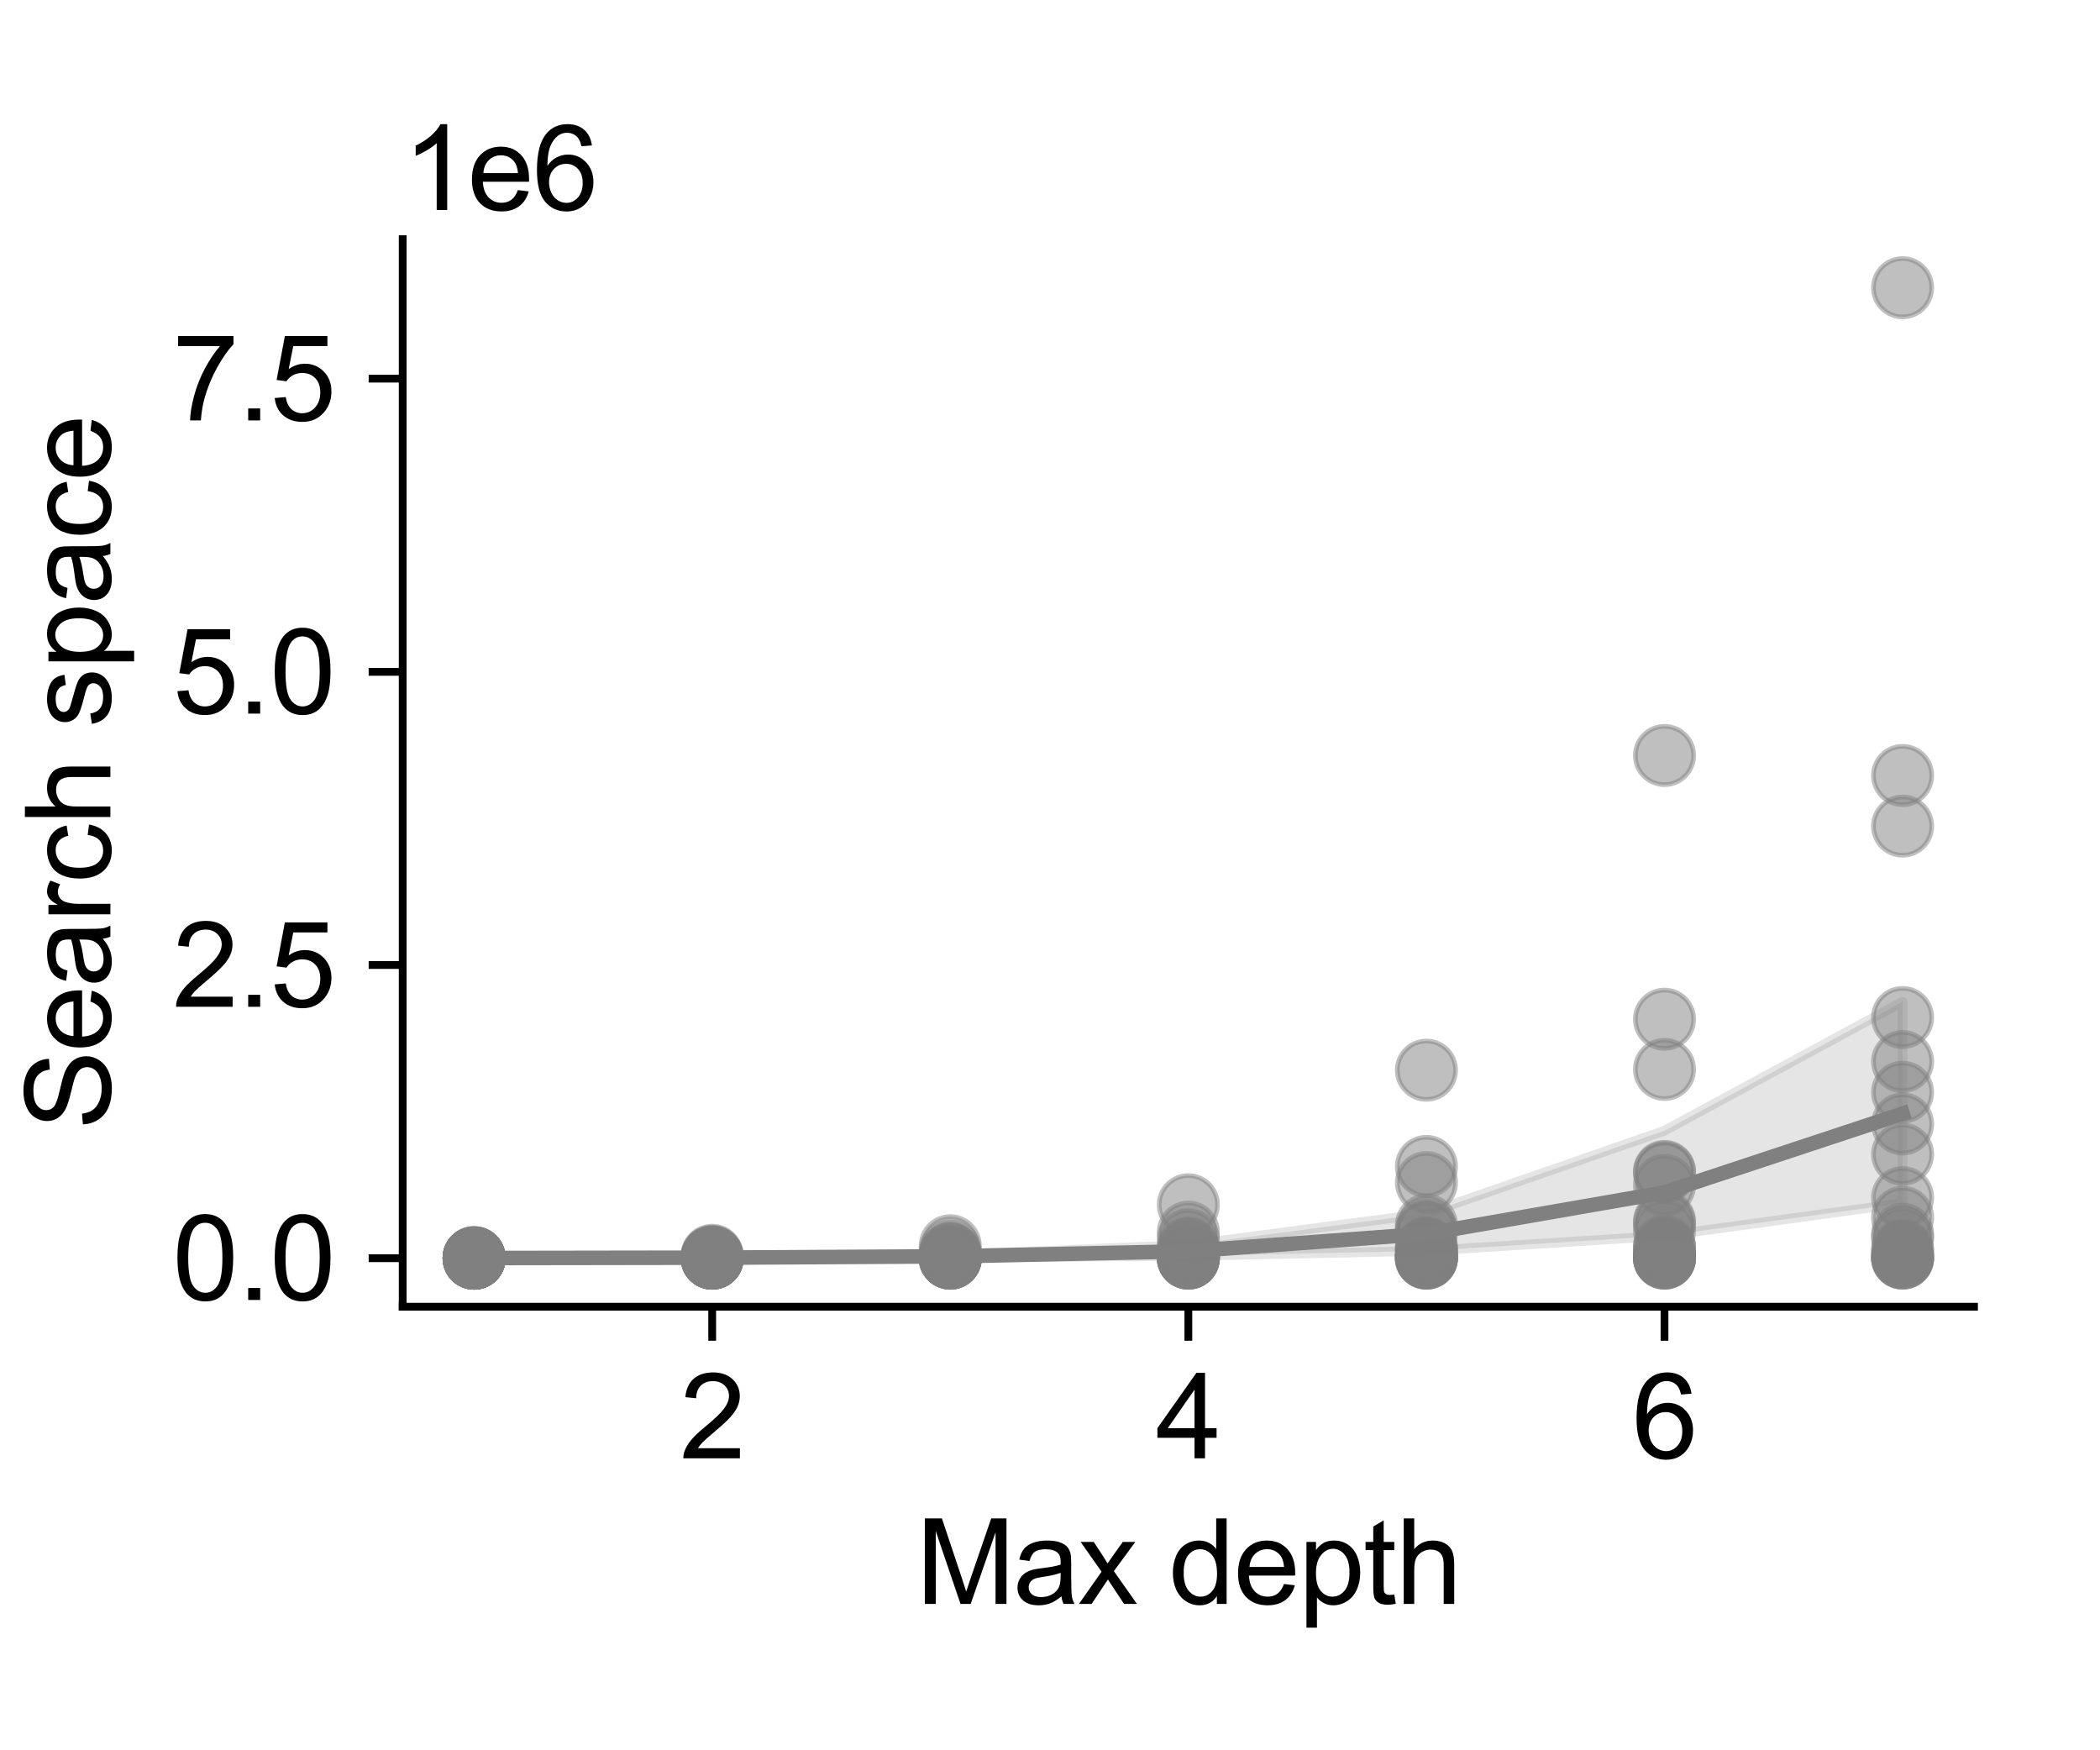 <?xml version="1.0" encoding="utf-8" standalone="no"?>
<!DOCTYPE svg PUBLIC "-//W3C//DTD SVG 1.1//EN"
  "http://www.w3.org/Graphics/SVG/1.1/DTD/svg11.dtd">
<svg xmlns:xlink="http://www.w3.org/1999/xlink" width="216pt" height="180pt" viewBox="0 0 216 180" xmlns="http://www.w3.org/2000/svg" version="1.1">
 <defs>
  <style type="text/css">*{stroke-linejoin: round; stroke-linecap: butt}</style>
 </defs>
 <g id="figure_1">
  <g id="patch_1">
   <path d="M 0 180 
L 216 180 
L 216 0 
L 0 0 
z
" style="fill: #ffffff"/>
  </g>
  <g id="axes_1">
   <g id="patch_2">
    <path d="M 41.42 134.384 
L 203.04 134.384 
L 203.04 24.6 
L 41.42 24.6 
z
" style="fill: #ffffff"/>
   </g>
   <g id="PathCollection_1">
    <defs>
     <path id="m1dcee2b372" d="M 0 3 
C 0.796 3 1.559 2.684 2.121 2.121 
C 2.684 1.559 3 0.796 3 0 
C 3 -0.796 2.684 -1.559 2.121 -2.121 
C 1.559 -2.684 0.796 -3 0 -3 
C -0.796 -3 -1.559 -2.684 -2.121 -2.121 
C -2.684 -1.559 -3 -0.796 -3 0 
C -3 0.796 -2.684 1.559 -2.121 2.121 
C -1.559 2.684 -0.796 3 0 3 
z
" style="stroke: #808080; stroke-opacity: 0.5; stroke-width: 0.48"/>
    </defs>
    <g clip-path="url(#pa25e556dfc)">
     <use xlink:href="#m1dcee2b372" x="48.766" y="129.394" style="fill: #808080; fill-opacity: 0.5; stroke: #808080; stroke-opacity: 0.5; stroke-width: 0.48"/>
     <use xlink:href="#m1dcee2b372" x="48.766" y="129.392" style="fill: #808080; fill-opacity: 0.5; stroke: #808080; stroke-opacity: 0.5; stroke-width: 0.48"/>
     <use xlink:href="#m1dcee2b372" x="48.766" y="129.387" style="fill: #808080; fill-opacity: 0.5; stroke: #808080; stroke-opacity: 0.5; stroke-width: 0.48"/>
     <use xlink:href="#m1dcee2b372" x="48.766" y="129.371" style="fill: #808080; fill-opacity: 0.5; stroke: #808080; stroke-opacity: 0.5; stroke-width: 0.48"/>
     <use xlink:href="#m1dcee2b372" x="73.254" y="129.393" style="fill: #808080; fill-opacity: 0.5; stroke: #808080; stroke-opacity: 0.5; stroke-width: 0.48"/>
     <use xlink:href="#m1dcee2b372" x="73.254" y="129.391" style="fill: #808080; fill-opacity: 0.5; stroke: #808080; stroke-opacity: 0.5; stroke-width: 0.48"/>
     <use xlink:href="#m1dcee2b372" x="73.254" y="129.383" style="fill: #808080; fill-opacity: 0.5; stroke: #808080; stroke-opacity: 0.5; stroke-width: 0.48"/>
     <use xlink:href="#m1dcee2b372" x="73.254" y="129.361" style="fill: #808080; fill-opacity: 0.5; stroke: #808080; stroke-opacity: 0.5; stroke-width: 0.48"/>
     <use xlink:href="#m1dcee2b372" x="97.742" y="129.393" style="fill: #808080; fill-opacity: 0.5; stroke: #808080; stroke-opacity: 0.5; stroke-width: 0.48"/>
     <use xlink:href="#m1dcee2b372" x="97.742" y="129.39" style="fill: #808080; fill-opacity: 0.5; stroke: #808080; stroke-opacity: 0.5; stroke-width: 0.48"/>
     <use xlink:href="#m1dcee2b372" x="97.742" y="129.38" style="fill: #808080; fill-opacity: 0.5; stroke: #808080; stroke-opacity: 0.5; stroke-width: 0.48"/>
     <use xlink:href="#m1dcee2b372" x="97.742" y="129.351" style="fill: #808080; fill-opacity: 0.5; stroke: #808080; stroke-opacity: 0.5; stroke-width: 0.48"/>
     <use xlink:href="#m1dcee2b372" x="122.23" y="129.392" style="fill: #808080; fill-opacity: 0.5; stroke: #808080; stroke-opacity: 0.5; stroke-width: 0.48"/>
     <use xlink:href="#m1dcee2b372" x="122.23" y="129.389" style="fill: #808080; fill-opacity: 0.5; stroke: #808080; stroke-opacity: 0.5; stroke-width: 0.48"/>
     <use xlink:href="#m1dcee2b372" x="122.23" y="129.376" style="fill: #808080; fill-opacity: 0.5; stroke: #808080; stroke-opacity: 0.5; stroke-width: 0.48"/>
     <use xlink:href="#m1dcee2b372" x="122.23" y="129.341" style="fill: #808080; fill-opacity: 0.5; stroke: #808080; stroke-opacity: 0.5; stroke-width: 0.48"/>
     <use xlink:href="#m1dcee2b372" x="146.718" y="129.392" style="fill: #808080; fill-opacity: 0.5; stroke: #808080; stroke-opacity: 0.5; stroke-width: 0.48"/>
     <use xlink:href="#m1dcee2b372" x="146.718" y="129.388" style="fill: #808080; fill-opacity: 0.5; stroke: #808080; stroke-opacity: 0.5; stroke-width: 0.48"/>
     <use xlink:href="#m1dcee2b372" x="146.718" y="129.373" style="fill: #808080; fill-opacity: 0.5; stroke: #808080; stroke-opacity: 0.5; stroke-width: 0.48"/>
     <use xlink:href="#m1dcee2b372" x="146.718" y="129.332" style="fill: #808080; fill-opacity: 0.5; stroke: #808080; stroke-opacity: 0.5; stroke-width: 0.48"/>
     <use xlink:href="#m1dcee2b372" x="171.206" y="129.392" style="fill: #808080; fill-opacity: 0.5; stroke: #808080; stroke-opacity: 0.5; stroke-width: 0.48"/>
     <use xlink:href="#m1dcee2b372" x="171.206" y="129.387" style="fill: #808080; fill-opacity: 0.5; stroke: #808080; stroke-opacity: 0.5; stroke-width: 0.48"/>
     <use xlink:href="#m1dcee2b372" x="171.206" y="129.369" style="fill: #808080; fill-opacity: 0.5; stroke: #808080; stroke-opacity: 0.5; stroke-width: 0.48"/>
     <use xlink:href="#m1dcee2b372" x="171.206" y="129.322" style="fill: #808080; fill-opacity: 0.5; stroke: #808080; stroke-opacity: 0.5; stroke-width: 0.48"/>
     <use xlink:href="#m1dcee2b372" x="195.694" y="129.391" style="fill: #808080; fill-opacity: 0.5; stroke: #808080; stroke-opacity: 0.5; stroke-width: 0.48"/>
     <use xlink:href="#m1dcee2b372" x="195.694" y="129.385" style="fill: #808080; fill-opacity: 0.5; stroke: #808080; stroke-opacity: 0.5; stroke-width: 0.48"/>
     <use xlink:href="#m1dcee2b372" x="195.694" y="129.366" style="fill: #808080; fill-opacity: 0.5; stroke: #808080; stroke-opacity: 0.5; stroke-width: 0.48"/>
     <use xlink:href="#m1dcee2b372" x="195.694" y="129.312" style="fill: #808080; fill-opacity: 0.5; stroke: #808080; stroke-opacity: 0.5; stroke-width: 0.48"/>
     <use xlink:href="#m1dcee2b372" x="48.766" y="129.393" style="fill: #808080; fill-opacity: 0.5; stroke: #808080; stroke-opacity: 0.5; stroke-width: 0.48"/>
     <use xlink:href="#m1dcee2b372" x="48.766" y="129.391" style="fill: #808080; fill-opacity: 0.5; stroke: #808080; stroke-opacity: 0.5; stroke-width: 0.48"/>
     <use xlink:href="#m1dcee2b372" x="48.766" y="129.383" style="fill: #808080; fill-opacity: 0.5; stroke: #808080; stroke-opacity: 0.5; stroke-width: 0.48"/>
     <use xlink:href="#m1dcee2b372" x="48.766" y="129.36" style="fill: #808080; fill-opacity: 0.5; stroke: #808080; stroke-opacity: 0.5; stroke-width: 0.48"/>
     <use xlink:href="#m1dcee2b372" x="73.254" y="129.392" style="fill: #808080; fill-opacity: 0.5; stroke: #808080; stroke-opacity: 0.5; stroke-width: 0.48"/>
     <use xlink:href="#m1dcee2b372" x="73.254" y="129.387" style="fill: #808080; fill-opacity: 0.5; stroke: #808080; stroke-opacity: 0.5; stroke-width: 0.48"/>
     <use xlink:href="#m1dcee2b372" x="73.254" y="129.369" style="fill: #808080; fill-opacity: 0.5; stroke: #808080; stroke-opacity: 0.5; stroke-width: 0.48"/>
     <use xlink:href="#m1dcee2b372" x="73.254" y="129.32" style="fill: #808080; fill-opacity: 0.5; stroke: #808080; stroke-opacity: 0.5; stroke-width: 0.48"/>
     <use xlink:href="#m1dcee2b372" x="97.742" y="129.389" style="fill: #808080; fill-opacity: 0.5; stroke: #808080; stroke-opacity: 0.5; stroke-width: 0.48"/>
     <use xlink:href="#m1dcee2b372" x="97.742" y="129.378" style="fill: #808080; fill-opacity: 0.5; stroke: #808080; stroke-opacity: 0.5; stroke-width: 0.48"/>
     <use xlink:href="#m1dcee2b372" x="97.742" y="129.343" style="fill: #808080; fill-opacity: 0.5; stroke: #808080; stroke-opacity: 0.5; stroke-width: 0.48"/>
     <use xlink:href="#m1dcee2b372" x="97.742" y="129.245" style="fill: #808080; fill-opacity: 0.5; stroke: #808080; stroke-opacity: 0.5; stroke-width: 0.48"/>
     <use xlink:href="#m1dcee2b372" x="122.23" y="129.383" style="fill: #808080; fill-opacity: 0.5; stroke: #808080; stroke-opacity: 0.5; stroke-width: 0.48"/>
     <use xlink:href="#m1dcee2b372" x="122.23" y="129.363" style="fill: #808080; fill-opacity: 0.5; stroke: #808080; stroke-opacity: 0.5; stroke-width: 0.48"/>
     <use xlink:href="#m1dcee2b372" x="122.23" y="129.292" style="fill: #808080; fill-opacity: 0.5; stroke: #808080; stroke-opacity: 0.5; stroke-width: 0.48"/>
     <use xlink:href="#m1dcee2b372" x="122.23" y="129.1" style="fill: #808080; fill-opacity: 0.5; stroke: #808080; stroke-opacity: 0.5; stroke-width: 0.48"/>
     <use xlink:href="#m1dcee2b372" x="146.718" y="129.373" style="fill: #808080; fill-opacity: 0.5; stroke: #808080; stroke-opacity: 0.5; stroke-width: 0.48"/>
     <use xlink:href="#m1dcee2b372" x="146.718" y="129.332" style="fill: #808080; fill-opacity: 0.5; stroke: #808080; stroke-opacity: 0.5; stroke-width: 0.48"/>
     <use xlink:href="#m1dcee2b372" x="146.718" y="129.196" style="fill: #808080; fill-opacity: 0.5; stroke: #808080; stroke-opacity: 0.5; stroke-width: 0.48"/>
     <use xlink:href="#m1dcee2b372" x="146.718" y="128.824" style="fill: #808080; fill-opacity: 0.5; stroke: #808080; stroke-opacity: 0.5; stroke-width: 0.48"/>
     <use xlink:href="#m1dcee2b372" x="171.206" y="129.353" style="fill: #808080; fill-opacity: 0.5; stroke: #808080; stroke-opacity: 0.5; stroke-width: 0.48"/>
     <use xlink:href="#m1dcee2b372" x="171.206" y="129.273" style="fill: #808080; fill-opacity: 0.5; stroke: #808080; stroke-opacity: 0.5; stroke-width: 0.48"/>
     <use xlink:href="#m1dcee2b372" x="171.206" y="129.01" style="fill: #808080; fill-opacity: 0.5; stroke: #808080; stroke-opacity: 0.5; stroke-width: 0.48"/>
     <use xlink:href="#m1dcee2b372" x="171.206" y="128.303" style="fill: #808080; fill-opacity: 0.5; stroke: #808080; stroke-opacity: 0.5; stroke-width: 0.48"/>
     <use xlink:href="#m1dcee2b372" x="195.694" y="129.315" style="fill: #808080; fill-opacity: 0.5; stroke: #808080; stroke-opacity: 0.5; stroke-width: 0.48"/>
     <use xlink:href="#m1dcee2b372" x="195.694" y="129.163" style="fill: #808080; fill-opacity: 0.5; stroke: #808080; stroke-opacity: 0.5; stroke-width: 0.48"/>
     <use xlink:href="#m1dcee2b372" x="195.694" y="128.663" style="fill: #808080; fill-opacity: 0.5; stroke: #808080; stroke-opacity: 0.5; stroke-width: 0.48"/>
     <use xlink:href="#m1dcee2b372" x="195.694" y="127.328" style="fill: #808080; fill-opacity: 0.5; stroke: #808080; stroke-opacity: 0.5; stroke-width: 0.48"/>
     <use xlink:href="#m1dcee2b372" x="48.766" y="129.393" style="fill: #808080; fill-opacity: 0.5; stroke: #808080; stroke-opacity: 0.5; stroke-width: 0.48"/>
     <use xlink:href="#m1dcee2b372" x="48.766" y="129.39" style="fill: #808080; fill-opacity: 0.5; stroke: #808080; stroke-opacity: 0.5; stroke-width: 0.48"/>
     <use xlink:href="#m1dcee2b372" x="48.766" y="129.379" style="fill: #808080; fill-opacity: 0.5; stroke: #808080; stroke-opacity: 0.5; stroke-width: 0.48"/>
     <use xlink:href="#m1dcee2b372" x="48.766" y="129.35" style="fill: #808080; fill-opacity: 0.5; stroke: #808080; stroke-opacity: 0.5; stroke-width: 0.48"/>
     <use xlink:href="#m1dcee2b372" x="73.254" y="129.39" style="fill: #808080; fill-opacity: 0.5; stroke: #808080; stroke-opacity: 0.5; stroke-width: 0.48"/>
     <use xlink:href="#m1dcee2b372" x="73.254" y="129.38" style="fill: #808080; fill-opacity: 0.5; stroke: #808080; stroke-opacity: 0.5; stroke-width: 0.48"/>
     <use xlink:href="#m1dcee2b372" x="73.254" y="129.349" style="fill: #808080; fill-opacity: 0.5; stroke: #808080; stroke-opacity: 0.5; stroke-width: 0.48"/>
     <use xlink:href="#m1dcee2b372" x="73.254" y="129.262" style="fill: #808080; fill-opacity: 0.5; stroke: #808080; stroke-opacity: 0.5; stroke-width: 0.48"/>
     <use xlink:href="#m1dcee2b372" x="97.742" y="129.381" style="fill: #808080; fill-opacity: 0.5; stroke: #808080; stroke-opacity: 0.5; stroke-width: 0.48"/>
     <use xlink:href="#m1dcee2b372" x="97.742" y="129.354" style="fill: #808080; fill-opacity: 0.5; stroke: #808080; stroke-opacity: 0.5; stroke-width: 0.48"/>
     <use xlink:href="#m1dcee2b372" x="97.742" y="129.265" style="fill: #808080; fill-opacity: 0.5; stroke: #808080; stroke-opacity: 0.5; stroke-width: 0.48"/>
     <use xlink:href="#m1dcee2b372" x="97.742" y="129.02" style="fill: #808080; fill-opacity: 0.5; stroke: #808080; stroke-opacity: 0.5; stroke-width: 0.48"/>
     <use xlink:href="#m1dcee2b372" x="122.23" y="129.356" style="fill: #808080; fill-opacity: 0.5; stroke: #808080; stroke-opacity: 0.5; stroke-width: 0.48"/>
     <use xlink:href="#m1dcee2b372" x="122.23" y="129.28" style="fill: #808080; fill-opacity: 0.5; stroke: #808080; stroke-opacity: 0.5; stroke-width: 0.48"/>
     <use xlink:href="#m1dcee2b372" x="122.23" y="129.03" style="fill: #808080; fill-opacity: 0.5; stroke: #808080; stroke-opacity: 0.5; stroke-width: 0.48"/>
     <use xlink:href="#m1dcee2b372" x="122.23" y="128.35" style="fill: #808080; fill-opacity: 0.5; stroke: #808080; stroke-opacity: 0.5; stroke-width: 0.48"/>
     <use xlink:href="#m1dcee2b372" x="146.718" y="129.285" style="fill: #808080; fill-opacity: 0.5; stroke: #808080; stroke-opacity: 0.5; stroke-width: 0.48"/>
     <use xlink:href="#m1dcee2b372" x="146.718" y="129.071" style="fill: #808080; fill-opacity: 0.5; stroke: #808080; stroke-opacity: 0.5; stroke-width: 0.48"/>
     <use xlink:href="#m1dcee2b372" x="146.718" y="128.367" style="fill: #808080; fill-opacity: 0.5; stroke: #808080; stroke-opacity: 0.5; stroke-width: 0.48"/>
     <use xlink:href="#m1dcee2b372" x="146.718" y="126.523" style="fill: #808080; fill-opacity: 0.5; stroke: #808080; stroke-opacity: 0.5; stroke-width: 0.48"/>
     <use xlink:href="#m1dcee2b372" x="171.206" y="129.094" style="fill: #808080; fill-opacity: 0.5; stroke: #808080; stroke-opacity: 0.5; stroke-width: 0.48"/>
     <use xlink:href="#m1dcee2b372" x="171.206" y="128.492" style="fill: #808080; fill-opacity: 0.5; stroke: #808080; stroke-opacity: 0.5; stroke-width: 0.48"/>
     <use xlink:href="#m1dcee2b372" x="171.206" y="126.569" style="fill: #808080; fill-opacity: 0.5; stroke: #808080; stroke-opacity: 0.5; stroke-width: 0.48"/>
     <use xlink:href="#m1dcee2b372" x="171.206" y="121.901" style="fill: #808080; fill-opacity: 0.5; stroke: #808080; stroke-opacity: 0.5; stroke-width: 0.48"/>
     <use xlink:href="#m1dcee2b372" x="195.694" y="128.572" style="fill: #808080; fill-opacity: 0.5; stroke: #808080; stroke-opacity: 0.5; stroke-width: 0.48"/>
     <use xlink:href="#m1dcee2b372" x="195.694" y="126.93" style="fill: #808080; fill-opacity: 0.5; stroke: #808080; stroke-opacity: 0.5; stroke-width: 0.48"/>
     <use xlink:href="#m1dcee2b372" x="195.694" y="123.165" style="fill: #808080; fill-opacity: 0.5; stroke: #808080; stroke-opacity: 0.5; stroke-width: 0.48"/>
     <use xlink:href="#m1dcee2b372" x="195.694" y="112.325" style="fill: #808080; fill-opacity: 0.5; stroke: #808080; stroke-opacity: 0.5; stroke-width: 0.48"/>
     <use xlink:href="#m1dcee2b372" x="48.766" y="129.392" style="fill: #808080; fill-opacity: 0.5; stroke: #808080; stroke-opacity: 0.5; stroke-width: 0.48"/>
     <use xlink:href="#m1dcee2b372" x="48.766" y="129.389" style="fill: #808080; fill-opacity: 0.5; stroke: #808080; stroke-opacity: 0.5; stroke-width: 0.48"/>
     <use xlink:href="#m1dcee2b372" x="48.766" y="129.376" style="fill: #808080; fill-opacity: 0.5; stroke: #808080; stroke-opacity: 0.5; stroke-width: 0.48"/>
     <use xlink:href="#m1dcee2b372" x="48.766" y="129.339" style="fill: #808080; fill-opacity: 0.5; stroke: #808080; stroke-opacity: 0.5; stroke-width: 0.48"/>
     <use xlink:href="#m1dcee2b372" x="73.254" y="129.387" style="fill: #808080; fill-opacity: 0.5; stroke: #808080; stroke-opacity: 0.5; stroke-width: 0.48"/>
     <use xlink:href="#m1dcee2b372" x="73.254" y="129.372" style="fill: #808080; fill-opacity: 0.5; stroke: #808080; stroke-opacity: 0.5; stroke-width: 0.48"/>
     <use xlink:href="#m1dcee2b372" x="73.254" y="129.324" style="fill: #808080; fill-opacity: 0.5; stroke: #808080; stroke-opacity: 0.5; stroke-width: 0.48"/>
     <use xlink:href="#m1dcee2b372" x="73.254" y="129.188" style="fill: #808080; fill-opacity: 0.5; stroke: #808080; stroke-opacity: 0.5; stroke-width: 0.48"/>
     <use xlink:href="#m1dcee2b372" x="97.742" y="129.367" style="fill: #808080; fill-opacity: 0.5; stroke: #808080; stroke-opacity: 0.5; stroke-width: 0.48"/>
     <use xlink:href="#m1dcee2b372" x="97.742" y="129.314" style="fill: #808080; fill-opacity: 0.5; stroke: #808080; stroke-opacity: 0.5; stroke-width: 0.48"/>
     <use xlink:href="#m1dcee2b372" x="97.742" y="129.133" style="fill: #808080; fill-opacity: 0.5; stroke: #808080; stroke-opacity: 0.5; stroke-width: 0.48"/>
     <use xlink:href="#m1dcee2b372" x="97.742" y="128.646" style="fill: #808080; fill-opacity: 0.5; stroke: #808080; stroke-opacity: 0.5; stroke-width: 0.48"/>
     <use xlink:href="#m1dcee2b372" x="122.23" y="129.295" style="fill: #808080; fill-opacity: 0.5; stroke: #808080; stroke-opacity: 0.5; stroke-width: 0.48"/>
     <use xlink:href="#m1dcee2b372" x="122.23" y="129.104" style="fill: #808080; fill-opacity: 0.5; stroke: #808080; stroke-opacity: 0.5; stroke-width: 0.48"/>
     <use xlink:href="#m1dcee2b372" x="122.23" y="128.449" style="fill: #808080; fill-opacity: 0.5; stroke: #808080; stroke-opacity: 0.5; stroke-width: 0.48"/>
     <use xlink:href="#m1dcee2b372" x="122.23" y="126.717" style="fill: #808080; fill-opacity: 0.5; stroke: #808080; stroke-opacity: 0.5; stroke-width: 0.48"/>
     <use xlink:href="#m1dcee2b372" x="146.718" y="129.037" style="fill: #808080; fill-opacity: 0.5; stroke: #808080; stroke-opacity: 0.5; stroke-width: 0.48"/>
     <use xlink:href="#m1dcee2b372" x="146.718" y="128.317" style="fill: #808080; fill-opacity: 0.5; stroke: #808080; stroke-opacity: 0.5; stroke-width: 0.48"/>
     <use xlink:href="#m1dcee2b372" x="146.718" y="126.001" style="fill: #808080; fill-opacity: 0.5; stroke: #808080; stroke-opacity: 0.5; stroke-width: 0.48"/>
     <use xlink:href="#m1dcee2b372" x="146.718" y="119.957" style="fill: #808080; fill-opacity: 0.5; stroke: #808080; stroke-opacity: 0.5; stroke-width: 0.48"/>
     <use xlink:href="#m1dcee2b372" x="171.206" y="128.143" style="fill: #808080; fill-opacity: 0.5; stroke: #808080; stroke-opacity: 0.5; stroke-width: 0.48"/>
     <use xlink:href="#m1dcee2b372" x="171.206" y="125.613" style="fill: #808080; fill-opacity: 0.5; stroke: #808080; stroke-opacity: 0.5; stroke-width: 0.48"/>
     <use xlink:href="#m1dcee2b372" x="171.206" y="120.47" style="fill: #808080; fill-opacity: 0.5; stroke: #808080; stroke-opacity: 0.5; stroke-width: 0.48"/>
     <use xlink:href="#m1dcee2b372" x="171.206" y="104.82" style="fill: #808080; fill-opacity: 0.5; stroke: #808080; stroke-opacity: 0.5; stroke-width: 0.48"/>
     <use xlink:href="#m1dcee2b372" x="195.694" y="125.193" style="fill: #808080; fill-opacity: 0.5; stroke: #808080; stroke-opacity: 0.5; stroke-width: 0.48"/>
     <use xlink:href="#m1dcee2b372" x="195.694" y="118.7" style="fill: #808080; fill-opacity: 0.5; stroke: #808080; stroke-opacity: 0.5; stroke-width: 0.48"/>
     <use xlink:href="#m1dcee2b372" x="195.694" y="109.171" style="fill: #808080; fill-opacity: 0.5; stroke: #808080; stroke-opacity: 0.5; stroke-width: 0.48"/>
     <use xlink:href="#m1dcee2b372" x="195.694" y="79.754" style="fill: #808080; fill-opacity: 0.5; stroke: #808080; stroke-opacity: 0.5; stroke-width: 0.48"/>
     <use xlink:href="#m1dcee2b372" x="48.766" y="129.392" style="fill: #808080; fill-opacity: 0.5; stroke: #808080; stroke-opacity: 0.5; stroke-width: 0.48"/>
     <use xlink:href="#m1dcee2b372" x="48.766" y="129.388" style="fill: #808080; fill-opacity: 0.5; stroke: #808080; stroke-opacity: 0.5; stroke-width: 0.48"/>
     <use xlink:href="#m1dcee2b372" x="48.766" y="129.373" style="fill: #808080; fill-opacity: 0.5; stroke: #808080; stroke-opacity: 0.5; stroke-width: 0.48"/>
     <use xlink:href="#m1dcee2b372" x="48.766" y="129.329" style="fill: #808080; fill-opacity: 0.5; stroke: #808080; stroke-opacity: 0.5; stroke-width: 0.48"/>
     <use xlink:href="#m1dcee2b372" x="73.254" y="129.384" style="fill: #808080; fill-opacity: 0.5; stroke: #808080; stroke-opacity: 0.5; stroke-width: 0.48"/>
     <use xlink:href="#m1dcee2b372" x="73.254" y="129.363" style="fill: #808080; fill-opacity: 0.5; stroke: #808080; stroke-opacity: 0.5; stroke-width: 0.48"/>
     <use xlink:href="#m1dcee2b372" x="73.254" y="129.294" style="fill: #808080; fill-opacity: 0.5; stroke: #808080; stroke-opacity: 0.5; stroke-width: 0.48"/>
     <use xlink:href="#m1dcee2b372" x="73.254" y="129.102" style="fill: #808080; fill-opacity: 0.5; stroke: #808080; stroke-opacity: 0.5; stroke-width: 0.48"/>
     <use xlink:href="#m1dcee2b372" x="97.742" y="129.347" style="fill: #808080; fill-opacity: 0.5; stroke: #808080; stroke-opacity: 0.5; stroke-width: 0.48"/>
     <use xlink:href="#m1dcee2b372" x="97.742" y="129.255" style="fill: #808080; fill-opacity: 0.5; stroke: #808080; stroke-opacity: 0.5; stroke-width: 0.48"/>
     <use xlink:href="#m1dcee2b372" x="97.742" y="128.949" style="fill: #808080; fill-opacity: 0.5; stroke: #808080; stroke-opacity: 0.5; stroke-width: 0.48"/>
     <use xlink:href="#m1dcee2b372" x="97.742" y="128.116" style="fill: #808080; fill-opacity: 0.5; stroke: #808080; stroke-opacity: 0.5; stroke-width: 0.48"/>
     <use xlink:href="#m1dcee2b372" x="122.23" y="129.186" style="fill: #808080; fill-opacity: 0.5; stroke: #808080; stroke-opacity: 0.5; stroke-width: 0.48"/>
     <use xlink:href="#m1dcee2b372" x="122.23" y="128.788" style="fill: #808080; fill-opacity: 0.5; stroke: #808080; stroke-opacity: 0.5; stroke-width: 0.48"/>
     <use xlink:href="#m1dcee2b372" x="122.23" y="127.496" style="fill: #808080; fill-opacity: 0.5; stroke: #808080; stroke-opacity: 0.5; stroke-width: 0.48"/>
     <use xlink:href="#m1dcee2b372" x="122.23" y="123.9" style="fill: #808080; fill-opacity: 0.5; stroke: #808080; stroke-opacity: 0.5; stroke-width: 0.48"/>
     <use xlink:href="#m1dcee2b372" x="146.718" y="128.508" style="fill: #808080; fill-opacity: 0.5; stroke: #808080; stroke-opacity: 0.5; stroke-width: 0.48"/>
     <use xlink:href="#m1dcee2b372" x="146.718" y="126.716" style="fill: #808080; fill-opacity: 0.5; stroke: #808080; stroke-opacity: 0.5; stroke-width: 0.48"/>
     <use xlink:href="#m1dcee2b372" x="146.718" y="121.616" style="fill: #808080; fill-opacity: 0.5; stroke: #808080; stroke-opacity: 0.5; stroke-width: 0.48"/>
     <use xlink:href="#m1dcee2b372" x="146.718" y="110.058" style="fill: #808080; fill-opacity: 0.5; stroke: #808080; stroke-opacity: 0.5; stroke-width: 0.48"/>
     <use xlink:href="#m1dcee2b372" x="171.206" y="125.807" style="fill: #808080; fill-opacity: 0.5; stroke: #808080; stroke-opacity: 0.5; stroke-width: 0.48"/>
     <use xlink:href="#m1dcee2b372" x="171.206" y="120.576" style="fill: #808080; fill-opacity: 0.5; stroke: #808080; stroke-opacity: 0.5; stroke-width: 0.48"/>
     <use xlink:href="#m1dcee2b372" x="171.206" y="109.979" style="fill: #808080; fill-opacity: 0.5; stroke: #808080; stroke-opacity: 0.5; stroke-width: 0.48"/>
     <use xlink:href="#m1dcee2b372" x="171.206" y="77.694" style="fill: #808080; fill-opacity: 0.5; stroke: #808080; stroke-opacity: 0.5; stroke-width: 0.48"/>
     <use xlink:href="#m1dcee2b372" x="195.694" y="115.585" style="fill: #808080; fill-opacity: 0.5; stroke: #808080; stroke-opacity: 0.5; stroke-width: 0.48"/>
     <use xlink:href="#m1dcee2b372" x="195.694" y="104.643" style="fill: #808080; fill-opacity: 0.5; stroke: #808080; stroke-opacity: 0.5; stroke-width: 0.48"/>
     <use xlink:href="#m1dcee2b372" x="195.694" y="84.959" style="fill: #808080; fill-opacity: 0.5; stroke: #808080; stroke-opacity: 0.5; stroke-width: 0.48"/>
     <use xlink:href="#m1dcee2b372" x="195.694" y="29.59" style="fill: #808080; fill-opacity: 0.5; stroke: #808080; stroke-opacity: 0.5; stroke-width: 0.48"/>
    </g>
   </g>
   <g id="PolyCollection_1">
    <defs>
     <path id="mcf6b9b7619" d="M 48.766 -50.63 
L 48.766 -50.615 
L 73.254 -50.631 
L 97.742 -50.68 
L 122.23 -50.837 
L 146.718 -51.361 
L 171.206 -52.911 
L 195.694 -56.265 
L 195.694 -76.976 
L 195.694 -76.976 
L 171.206 -63.72 
L 146.718 -55.203 
L 122.23 -51.972 
L 97.742 -50.943 
L 73.254 -50.696 
L 48.766 -50.63 
z
" style="stroke: #808080; stroke-opacity: 0.2"/>
    </defs>
    <g clip-path="url(#pa25e556dfc)">
     <use xlink:href="#mcf6b9b7619" x="0" y="180" style="fill: #808080; fill-opacity: 0.2; stroke: #808080; stroke-opacity: 0.2"/>
    </g>
   </g>
   <g id="matplotlib.axis_1">
    <g id="xtick_1">
     <g id="line2d_1">
      <defs>
       <path id="md715602329" d="M 0 0 
L 0 3.5 
" style="stroke: #000000; stroke-width: 0.8"/>
      </defs>
      <g>
       <use xlink:href="#md715602329" x="73.254" y="134.384" style="stroke: #000000; stroke-width: 0.8"/>
      </g>
     </g>
     <g id="text_1">
      <!-- 2 -->
      <g transform="translate(69.918 149.973) scale(0.12 -0.12)">
       <defs>
        <path id="ArialMT-32" d="M 3222 541 
L 3222 0 
L 194 0 
Q 188 203 259 391 
Q 375 700 629 1000 
Q 884 1300 1366 1694 
Q 2113 2306 2375 2664 
Q 2638 3022 2638 3341 
Q 2638 3675 2398 3904 
Q 2159 4134 1775 4134 
Q 1369 4134 1125 3890 
Q 881 3647 878 3216 
L 300 3275 
Q 359 3922 746 4261 
Q 1134 4600 1788 4600 
Q 2447 4600 2831 4234 
Q 3216 3869 3216 3328 
Q 3216 3053 3103 2787 
Q 2991 2522 2730 2228 
Q 2469 1934 1863 1422 
Q 1356 997 1212 845 
Q 1069 694 975 541 
L 3222 541 
z
" transform="scale(0.016)"/>
       </defs>
       <use xlink:href="#ArialMT-32"/>
      </g>
     </g>
    </g>
    <g id="xtick_2">
     <g id="line2d_2">
      <g>
       <use xlink:href="#md715602329" x="122.23" y="134.384" style="stroke: #000000; stroke-width: 0.8"/>
      </g>
     </g>
     <g id="text_2">
      <!-- 4 -->
      <g transform="translate(118.893 149.973) scale(0.12 -0.12)">
       <defs>
        <path id="ArialMT-34" d="M 2069 0 
L 2069 1097 
L 81 1097 
L 81 1613 
L 2172 4581 
L 2631 4581 
L 2631 1613 
L 3250 1613 
L 3250 1097 
L 2631 1097 
L 2631 0 
L 2069 0 
z
M 2069 1613 
L 2069 3678 
L 634 1613 
L 2069 1613 
z
" transform="scale(0.016)"/>
       </defs>
       <use xlink:href="#ArialMT-34"/>
      </g>
     </g>
    </g>
    <g id="xtick_3">
     <g id="line2d_3">
      <g>
       <use xlink:href="#md715602329" x="171.206" y="134.384" style="stroke: #000000; stroke-width: 0.8"/>
      </g>
     </g>
     <g id="text_3">
      <!-- 6 -->
      <g transform="translate(167.869 149.973) scale(0.12 -0.12)">
       <defs>
        <path id="ArialMT-36" d="M 3184 3459 
L 2625 3416 
Q 2550 3747 2413 3897 
Q 2184 4138 1850 4138 
Q 1581 4138 1378 3988 
Q 1113 3794 959 3422 
Q 806 3050 800 2363 
Q 1003 2672 1297 2822 
Q 1591 2972 1913 2972 
Q 2475 2972 2870 2558 
Q 3266 2144 3266 1488 
Q 3266 1056 3080 686 
Q 2894 316 2569 119 
Q 2244 -78 1831 -78 
Q 1128 -78 684 439 
Q 241 956 241 2144 
Q 241 3472 731 4075 
Q 1159 4600 1884 4600 
Q 2425 4600 2770 4297 
Q 3116 3994 3184 3459 
z
M 888 1484 
Q 888 1194 1011 928 
Q 1134 663 1356 523 
Q 1578 384 1822 384 
Q 2178 384 2434 671 
Q 2691 959 2691 1453 
Q 2691 1928 2437 2201 
Q 2184 2475 1800 2475 
Q 1419 2475 1153 2201 
Q 888 1928 888 1484 
z
" transform="scale(0.016)"/>
       </defs>
       <use xlink:href="#ArialMT-36"/>
      </g>
     </g>
    </g>
    <g id="text_4">
     <!-- Max depth -->
     <g transform="translate(94.216 164.947) scale(0.12 -0.12)">
      <defs>
       <path id="ArialMT-4d" d="M 475 0 
L 475 4581 
L 1388 4581 
L 2472 1338 
Q 2622 884 2691 659 
Q 2769 909 2934 1394 
L 4031 4581 
L 4847 4581 
L 4847 0 
L 4263 0 
L 4263 3834 
L 2931 0 
L 2384 0 
L 1059 3900 
L 1059 0 
L 475 0 
z
" transform="scale(0.016)"/>
       <path id="ArialMT-61" d="M 2588 409 
Q 2275 144 1986 34 
Q 1697 -75 1366 -75 
Q 819 -75 525 192 
Q 231 459 231 875 
Q 231 1119 342 1320 
Q 453 1522 633 1644 
Q 813 1766 1038 1828 
Q 1203 1872 1538 1913 
Q 2219 1994 2541 2106 
Q 2544 2222 2544 2253 
Q 2544 2597 2384 2738 
Q 2169 2928 1744 2928 
Q 1347 2928 1158 2789 
Q 969 2650 878 2297 
L 328 2372 
Q 403 2725 575 2942 
Q 747 3159 1072 3276 
Q 1397 3394 1825 3394 
Q 2250 3394 2515 3294 
Q 2781 3194 2906 3042 
Q 3031 2891 3081 2659 
Q 3109 2516 3109 2141 
L 3109 1391 
Q 3109 606 3145 398 
Q 3181 191 3288 0 
L 2700 0 
Q 2613 175 2588 409 
z
M 2541 1666 
Q 2234 1541 1622 1453 
Q 1275 1403 1131 1340 
Q 988 1278 909 1158 
Q 831 1038 831 891 
Q 831 666 1001 516 
Q 1172 366 1500 366 
Q 1825 366 2078 508 
Q 2331 650 2450 897 
Q 2541 1088 2541 1459 
L 2541 1666 
z
" transform="scale(0.016)"/>
       <path id="ArialMT-78" d="M 47 0 
L 1259 1725 
L 138 3319 
L 841 3319 
L 1350 2541 
Q 1494 2319 1581 2169 
Q 1719 2375 1834 2534 
L 2394 3319 
L 3066 3319 
L 1919 1756 
L 3153 0 
L 2463 0 
L 1781 1031 
L 1600 1309 
L 728 0 
L 47 0 
z
" transform="scale(0.016)"/>
       <path id="ArialMT-20" transform="scale(0.016)"/>
       <path id="ArialMT-64" d="M 2575 0 
L 2575 419 
Q 2259 -75 1647 -75 
Q 1250 -75 917 144 
Q 584 363 401 755 
Q 219 1147 219 1656 
Q 219 2153 384 2558 
Q 550 2963 881 3178 
Q 1213 3394 1622 3394 
Q 1922 3394 2156 3267 
Q 2391 3141 2538 2938 
L 2538 4581 
L 3097 4581 
L 3097 0 
L 2575 0 
z
M 797 1656 
Q 797 1019 1065 703 
Q 1334 388 1700 388 
Q 2069 388 2326 689 
Q 2584 991 2584 1609 
Q 2584 2291 2321 2609 
Q 2059 2928 1675 2928 
Q 1300 2928 1048 2622 
Q 797 2316 797 1656 
z
" transform="scale(0.016)"/>
       <path id="ArialMT-65" d="M 2694 1069 
L 3275 997 
Q 3138 488 2766 206 
Q 2394 -75 1816 -75 
Q 1088 -75 661 373 
Q 234 822 234 1631 
Q 234 2469 665 2931 
Q 1097 3394 1784 3394 
Q 2450 3394 2872 2941 
Q 3294 2488 3294 1666 
Q 3294 1616 3291 1516 
L 816 1516 
Q 847 969 1125 678 
Q 1403 388 1819 388 
Q 2128 388 2347 550 
Q 2566 713 2694 1069 
z
M 847 1978 
L 2700 1978 
Q 2663 2397 2488 2606 
Q 2219 2931 1791 2931 
Q 1403 2931 1139 2672 
Q 875 2413 847 1978 
z
" transform="scale(0.016)"/>
       <path id="ArialMT-70" d="M 422 -1272 
L 422 3319 
L 934 3319 
L 934 2888 
Q 1116 3141 1344 3267 
Q 1572 3394 1897 3394 
Q 2322 3394 2647 3175 
Q 2972 2956 3137 2557 
Q 3303 2159 3303 1684 
Q 3303 1175 3120 767 
Q 2938 359 2589 142 
Q 2241 -75 1856 -75 
Q 1575 -75 1351 44 
Q 1128 163 984 344 
L 984 -1272 
L 422 -1272 
z
M 931 1641 
Q 931 1000 1190 694 
Q 1450 388 1819 388 
Q 2194 388 2461 705 
Q 2728 1022 2728 1688 
Q 2728 2322 2467 2637 
Q 2206 2953 1844 2953 
Q 1484 2953 1207 2617 
Q 931 2281 931 1641 
z
" transform="scale(0.016)"/>
       <path id="ArialMT-74" d="M 1650 503 
L 1731 6 
Q 1494 -44 1306 -44 
Q 1000 -44 831 53 
Q 663 150 594 308 
Q 525 466 525 972 
L 525 2881 
L 113 2881 
L 113 3319 
L 525 3319 
L 525 4141 
L 1084 4478 
L 1084 3319 
L 1650 3319 
L 1650 2881 
L 1084 2881 
L 1084 941 
Q 1084 700 1114 631 
Q 1144 563 1211 522 
Q 1278 481 1403 481 
Q 1497 481 1650 503 
z
" transform="scale(0.016)"/>
       <path id="ArialMT-68" d="M 422 0 
L 422 4581 
L 984 4581 
L 984 2938 
Q 1378 3394 1978 3394 
Q 2347 3394 2619 3248 
Q 2891 3103 3008 2847 
Q 3125 2591 3125 2103 
L 3125 0 
L 2563 0 
L 2563 2103 
Q 2563 2525 2380 2717 
Q 2197 2909 1863 2909 
Q 1613 2909 1392 2779 
Q 1172 2650 1078 2428 
Q 984 2206 984 1816 
L 984 0 
L 422 0 
z
" transform="scale(0.016)"/>
      </defs>
      <use xlink:href="#ArialMT-4d"/>
      <use xlink:href="#ArialMT-61" x="83.301"/>
      <use xlink:href="#ArialMT-78" x="138.916"/>
      <use xlink:href="#ArialMT-20" x="188.916"/>
      <use xlink:href="#ArialMT-64" x="216.699"/>
      <use xlink:href="#ArialMT-65" x="272.314"/>
      <use xlink:href="#ArialMT-70" x="327.93"/>
      <use xlink:href="#ArialMT-74" x="383.545"/>
      <use xlink:href="#ArialMT-68" x="411.328"/>
     </g>
    </g>
   </g>
   <g id="matplotlib.axis_2">
    <g id="ytick_1">
     <g id="line2d_4">
      <defs>
       <path id="m14c6293391" d="M 0 0 
L -3.5 0 
" style="stroke: #000000; stroke-width: 0.8"/>
      </defs>
      <g>
       <use xlink:href="#m14c6293391" x="41.42" y="129.394" style="stroke: #000000; stroke-width: 0.8"/>
      </g>
     </g>
     <g id="text_5">
      <!-- 0.0 -->
      <g transform="translate(17.74 133.689) scale(0.12 -0.12)">
       <defs>
        <path id="ArialMT-30" d="M 266 2259 
Q 266 3072 433 3567 
Q 600 4063 929 4331 
Q 1259 4600 1759 4600 
Q 2128 4600 2406 4451 
Q 2684 4303 2865 4023 
Q 3047 3744 3150 3342 
Q 3253 2941 3253 2259 
Q 3253 1453 3087 958 
Q 2922 463 2592 192 
Q 2263 -78 1759 -78 
Q 1097 -78 719 397 
Q 266 969 266 2259 
z
M 844 2259 
Q 844 1131 1108 757 
Q 1372 384 1759 384 
Q 2147 384 2411 759 
Q 2675 1134 2675 2259 
Q 2675 3391 2411 3762 
Q 2147 4134 1753 4134 
Q 1366 4134 1134 3806 
Q 844 3388 844 2259 
z
" transform="scale(0.016)"/>
        <path id="ArialMT-2e" d="M 581 0 
L 581 641 
L 1222 641 
L 1222 0 
L 581 0 
z
" transform="scale(0.016)"/>
       </defs>
       <use xlink:href="#ArialMT-30"/>
       <use xlink:href="#ArialMT-2e" x="55.615"/>
       <use xlink:href="#ArialMT-30" x="83.398"/>
      </g>
     </g>
    </g>
    <g id="ytick_2">
     <g id="line2d_5">
      <g>
       <use xlink:href="#m14c6293391" x="41.42" y="99.243" style="stroke: #000000; stroke-width: 0.8"/>
      </g>
     </g>
     <g id="text_6">
      <!-- 2.5 -->
      <g transform="translate(17.74 103.538) scale(0.12 -0.12)">
       <defs>
        <path id="ArialMT-35" d="M 266 1200 
L 856 1250 
Q 922 819 1161 601 
Q 1400 384 1738 384 
Q 2144 384 2425 690 
Q 2706 997 2706 1503 
Q 2706 1984 2436 2262 
Q 2166 2541 1728 2541 
Q 1456 2541 1237 2417 
Q 1019 2294 894 2097 
L 366 2166 
L 809 4519 
L 3088 4519 
L 3088 3981 
L 1259 3981 
L 1013 2750 
Q 1425 3038 1878 3038 
Q 2478 3038 2890 2622 
Q 3303 2206 3303 1553 
Q 3303 931 2941 478 
Q 2500 -78 1738 -78 
Q 1113 -78 717 272 
Q 322 622 266 1200 
z
" transform="scale(0.016)"/>
       </defs>
       <use xlink:href="#ArialMT-32"/>
       <use xlink:href="#ArialMT-2e" x="55.615"/>
       <use xlink:href="#ArialMT-35" x="83.398"/>
      </g>
     </g>
    </g>
    <g id="ytick_3">
     <g id="line2d_6">
      <g>
       <use xlink:href="#m14c6293391" x="41.42" y="69.092" style="stroke: #000000; stroke-width: 0.8"/>
      </g>
     </g>
     <g id="text_7">
      <!-- 5.0 -->
      <g transform="translate(17.74 73.387) scale(0.12 -0.12)">
       <use xlink:href="#ArialMT-35"/>
       <use xlink:href="#ArialMT-2e" x="55.615"/>
       <use xlink:href="#ArialMT-30" x="83.398"/>
      </g>
     </g>
    </g>
    <g id="ytick_4">
     <g id="line2d_7">
      <g>
       <use xlink:href="#m14c6293391" x="41.42" y="38.941" style="stroke: #000000; stroke-width: 0.8"/>
      </g>
     </g>
     <g id="text_8">
      <!-- 7.5 -->
      <g transform="translate(17.74 43.236) scale(0.12 -0.12)">
       <defs>
        <path id="ArialMT-37" d="M 303 3981 
L 303 4522 
L 3269 4522 
L 3269 4084 
Q 2831 3619 2401 2847 
Q 1972 2075 1738 1259 
Q 1569 684 1522 0 
L 944 0 
Q 953 541 1156 1306 
Q 1359 2072 1739 2783 
Q 2119 3494 2547 3981 
L 303 3981 
z
" transform="scale(0.016)"/>
       </defs>
       <use xlink:href="#ArialMT-37"/>
       <use xlink:href="#ArialMT-2e" x="55.615"/>
       <use xlink:href="#ArialMT-35" x="83.398"/>
      </g>
     </g>
    </g>
    <g id="text_9">
     <!-- Search space -->
     <g transform="translate(11.355 116.178) rotate(-90) scale(0.12 -0.12)">
      <defs>
       <path id="ArialMT-53" d="M 288 1472 
L 859 1522 
Q 900 1178 1048 958 
Q 1197 738 1509 602 
Q 1822 466 2213 466 
Q 2559 466 2825 569 
Q 3091 672 3220 851 
Q 3350 1031 3350 1244 
Q 3350 1459 3225 1620 
Q 3100 1781 2813 1891 
Q 2628 1963 1997 2114 
Q 1366 2266 1113 2400 
Q 784 2572 623 2826 
Q 463 3081 463 3397 
Q 463 3744 659 4045 
Q 856 4347 1234 4503 
Q 1613 4659 2075 4659 
Q 2584 4659 2973 4495 
Q 3363 4331 3572 4012 
Q 3781 3694 3797 3291 
L 3216 3247 
Q 3169 3681 2898 3903 
Q 2628 4125 2100 4125 
Q 1550 4125 1298 3923 
Q 1047 3722 1047 3438 
Q 1047 3191 1225 3031 
Q 1400 2872 2139 2705 
Q 2878 2538 3153 2413 
Q 3553 2228 3743 1945 
Q 3934 1663 3934 1294 
Q 3934 928 3725 604 
Q 3516 281 3123 101 
Q 2731 -78 2241 -78 
Q 1619 -78 1198 103 
Q 778 284 539 648 
Q 300 1013 288 1472 
z
" transform="scale(0.016)"/>
       <path id="ArialMT-72" d="M 416 0 
L 416 3319 
L 922 3319 
L 922 2816 
Q 1116 3169 1280 3281 
Q 1444 3394 1641 3394 
Q 1925 3394 2219 3213 
L 2025 2691 
Q 1819 2813 1613 2813 
Q 1428 2813 1281 2702 
Q 1134 2591 1072 2394 
Q 978 2094 978 1738 
L 978 0 
L 416 0 
z
" transform="scale(0.016)"/>
       <path id="ArialMT-63" d="M 2588 1216 
L 3141 1144 
Q 3050 572 2676 248 
Q 2303 -75 1759 -75 
Q 1078 -75 664 370 
Q 250 816 250 1647 
Q 250 2184 428 2587 
Q 606 2991 970 3192 
Q 1334 3394 1763 3394 
Q 2303 3394 2647 3120 
Q 2991 2847 3088 2344 
L 2541 2259 
Q 2463 2594 2264 2762 
Q 2066 2931 1784 2931 
Q 1359 2931 1093 2626 
Q 828 2322 828 1663 
Q 828 994 1084 691 
Q 1341 388 1753 388 
Q 2084 388 2306 591 
Q 2528 794 2588 1216 
z
" transform="scale(0.016)"/>
       <path id="ArialMT-73" d="M 197 991 
L 753 1078 
Q 800 744 1014 566 
Q 1228 388 1613 388 
Q 2000 388 2187 545 
Q 2375 703 2375 916 
Q 2375 1106 2209 1216 
Q 2094 1291 1634 1406 
Q 1016 1563 777 1677 
Q 538 1791 414 1992 
Q 291 2194 291 2438 
Q 291 2659 392 2848 
Q 494 3038 669 3163 
Q 800 3259 1026 3326 
Q 1253 3394 1513 3394 
Q 1903 3394 2198 3281 
Q 2494 3169 2634 2976 
Q 2775 2784 2828 2463 
L 2278 2388 
Q 2241 2644 2061 2787 
Q 1881 2931 1553 2931 
Q 1166 2931 1000 2803 
Q 834 2675 834 2503 
Q 834 2394 903 2306 
Q 972 2216 1119 2156 
Q 1203 2125 1616 2013 
Q 2213 1853 2448 1751 
Q 2684 1650 2818 1456 
Q 2953 1263 2953 975 
Q 2953 694 2789 445 
Q 2625 197 2315 61 
Q 2006 -75 1616 -75 
Q 969 -75 630 194 
Q 291 463 197 991 
z
" transform="scale(0.016)"/>
      </defs>
      <use xlink:href="#ArialMT-53"/>
      <use xlink:href="#ArialMT-65" x="66.699"/>
      <use xlink:href="#ArialMT-61" x="122.314"/>
      <use xlink:href="#ArialMT-72" x="177.93"/>
      <use xlink:href="#ArialMT-63" x="211.23"/>
      <use xlink:href="#ArialMT-68" x="261.23"/>
      <use xlink:href="#ArialMT-20" x="316.846"/>
      <use xlink:href="#ArialMT-73" x="344.629"/>
      <use xlink:href="#ArialMT-70" x="394.629"/>
      <use xlink:href="#ArialMT-61" x="450.244"/>
      <use xlink:href="#ArialMT-63" x="505.859"/>
      <use xlink:href="#ArialMT-65" x="555.859"/>
     </g>
    </g>
    <g id="text_10">
     <!-- 1e6 -->
     <g transform="translate(41.42 21.6) scale(0.12 -0.12)">
      <defs>
       <path id="ArialMT-31" d="M 2384 0 
L 1822 0 
L 1822 3584 
Q 1619 3391 1289 3197 
Q 959 3003 697 2906 
L 697 3450 
Q 1169 3672 1522 3987 
Q 1875 4303 2022 4600 
L 2384 4600 
L 2384 0 
z
" transform="scale(0.016)"/>
      </defs>
      <use xlink:href="#ArialMT-31"/>
      <use xlink:href="#ArialMT-65" x="55.615"/>
      <use xlink:href="#ArialMT-36" x="111.23"/>
     </g>
    </g>
   </g>
   <g id="line2d_8">
    <path d="M 48.766 129.378 
L 73.254 129.34 
L 97.742 129.201 
L 122.23 128.679 
L 146.718 126.883 
L 171.206 122.628 
L 195.694 114.525 
" clip-path="url(#pa25e556dfc)" style="fill: none; stroke: #808080; stroke-width: 1.5; stroke-linecap: square"/>
   </g>
   <g id="patch_3">
    <path d="M 41.42 134.384 
L 41.42 24.6 
" style="fill: none; stroke: #000000; stroke-width: 0.8; stroke-linejoin: miter; stroke-linecap: square"/>
   </g>
   <g id="patch_4">
    <path d="M 41.42 134.384 
L 203.04 134.384 
" style="fill: none; stroke: #000000; stroke-width: 0.8; stroke-linejoin: miter; stroke-linecap: square"/>
   </g>
  </g>
 </g>
 <defs>
  <clipPath id="pa25e556dfc">
   <rect x="41.42" y="24.6" width="161.62" height="109.784"/>
  </clipPath>
 </defs>
</svg>
